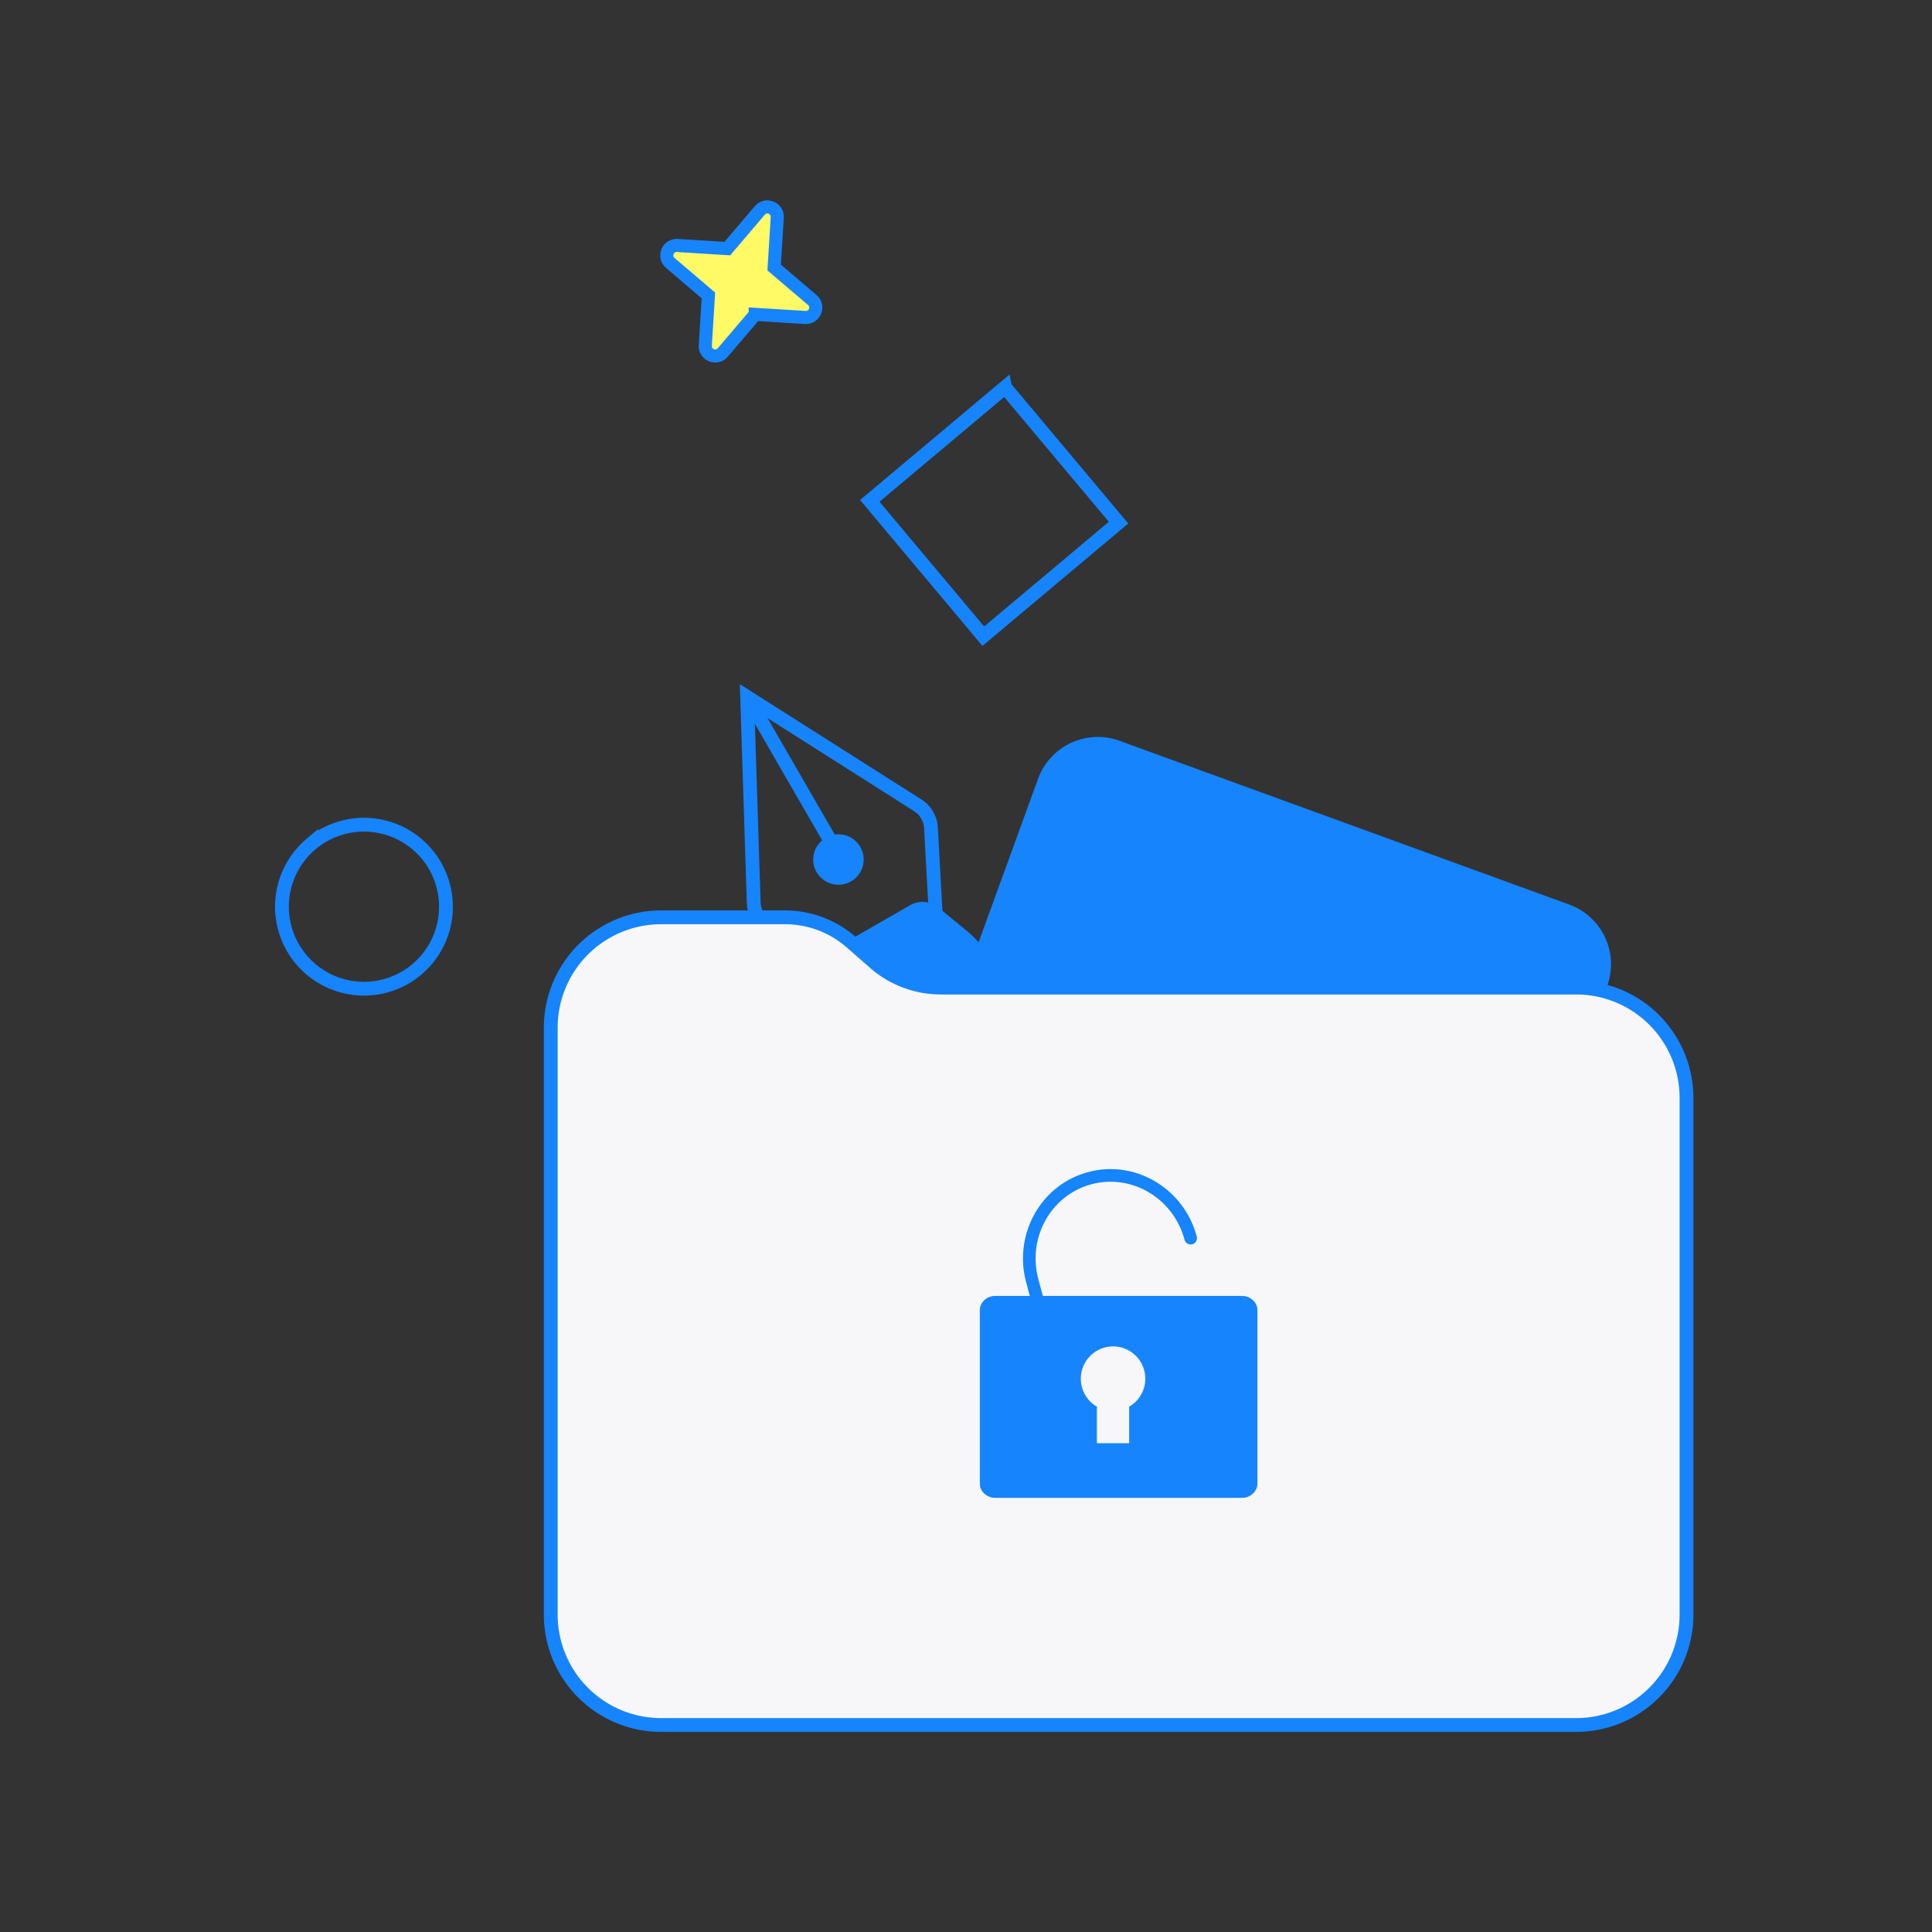 <svg width="140" height="140" fill="none" xmlns="http://www.w3.org/2000/svg"><rect width="100%" height="100%" fill="#333333" stroke="none"/><path fill-rule="evenodd" clip-rule="evenodd" d="M116.462 71.447a4.604 4.604 0 00-2.752-5.9L81.125 53.68a4.604 4.604 0 00-5.902 2.752L65.178 84.046c-1.869 5.137.78 10.817 5.917 12.688l22.63 8.242c5.14 1.871 10.823-.779 12.693-5.919l10.044-27.61z" fill="#1684FC"/><path d="M67.461 59.99l.348 6.343-7.095 4.182-5.178-3.462a2.074 2.074 0 01-.92-1.657l-.476-14.89 12.362 7.848c.565.359.922.968.959 1.637z" stroke="#1684FC"/><path fill-rule="evenodd" clip-rule="evenodd" d="M54.4 50.928l7.113 12.32z" fill="#1684FC"/><path d="M54.4 50.928l7.113 12.32" stroke="#1684FC"/><circle cx="60.756" cy="62.285" r="1.363" transform="rotate(105 60.756 62.285)" fill="#1684FC" stroke="#1684FC" stroke-width=".932"/><path fill-rule="evenodd" clip-rule="evenodd" d="M71.177 70.92l-8.878 5.104a1.21 1.21 0 01-1.648-.44 6.62 6.62 0 01-.803-2.228l-.443-2.648a1.799 1.799 0 01.88-1.857l5.661-3.255a1.815 1.815 0 012.055.17l2.08 1.707a6.647 6.647 0 011.536 1.805c.334.575.136 1.31-.44 1.642z" fill="#1684FC"/><path fill-rule="evenodd" clip-rule="evenodd" d="M122.211 79.563a8 8 0 00-8-8H68.173a7.275 7.275 0 01-4.79-1.8l-1.704-1.49a7.275 7.275 0 00-4.79-1.8h-8.98a8 8 0 00-8 8V117a8 8 0 008 8h66.302a8 8 0 008-8V79.563z" fill="#F7F7F9" stroke="#1684FC"/><path fill-rule="evenodd" clip-rule="evenodd" d="M90.001 93.908H72.118c-.617 0-1.117.468-1.117 1.045v12.541c0 .578.5 1.045 1.117 1.045h17.883c.618 0 1.118-.467 1.118-1.045V94.953c0-.577-.5-1.045-1.118-1.045zm-10.516 10.674v-2.652a2.34 2.34 0 011.17-4.364 2.338 2.338 0 011.168 4.364v2.652h-2.338z" fill="#1684FC"/><path fill-rule="evenodd" clip-rule="evenodd" d="M85.838 89.84c-.807-3.018-3.838-4.805-6.753-4.022-2.916.783-4.65 3.85-3.843 6.869l.787 2.944a.457.457 0 01-.883.236l-.787-2.944c-.932-3.485 1.064-7.07 4.488-7.989 3.425-.92 6.943 1.185 7.875 4.67a.457.457 0 01-.884.236z" fill="#1684FC"/><path clip-rule="evenodd" d="M72.83 28.066l8.224 9.807-9.801 8.229-8.225-9.807 9.802-8.23zM22.553 61.152a5.942 5.942 0 018.373.733v0a5.942 5.942 0 01-.731 8.369v0a5.942 5.942 0 01-8.374-.733v0a5.942 5.942 0 01.732-8.37v0z" stroke="#1684FC"/><path d="M54.727 22.78l3.622.226c.69.043 1.038-.817.512-1.265l-2.763-2.355.226-3.624c.043-.69-.818-1.038-1.266-.511l-2.353 2.763-3.622-.226c-.69-.043-1.038.817-.511 1.266l2.762 2.355-.226 3.624c-.043.69.818 1.037 1.266.51l2.353-2.762z" fill="#FFFA66" stroke="#1684FC" stroke-width=".95"/></svg>